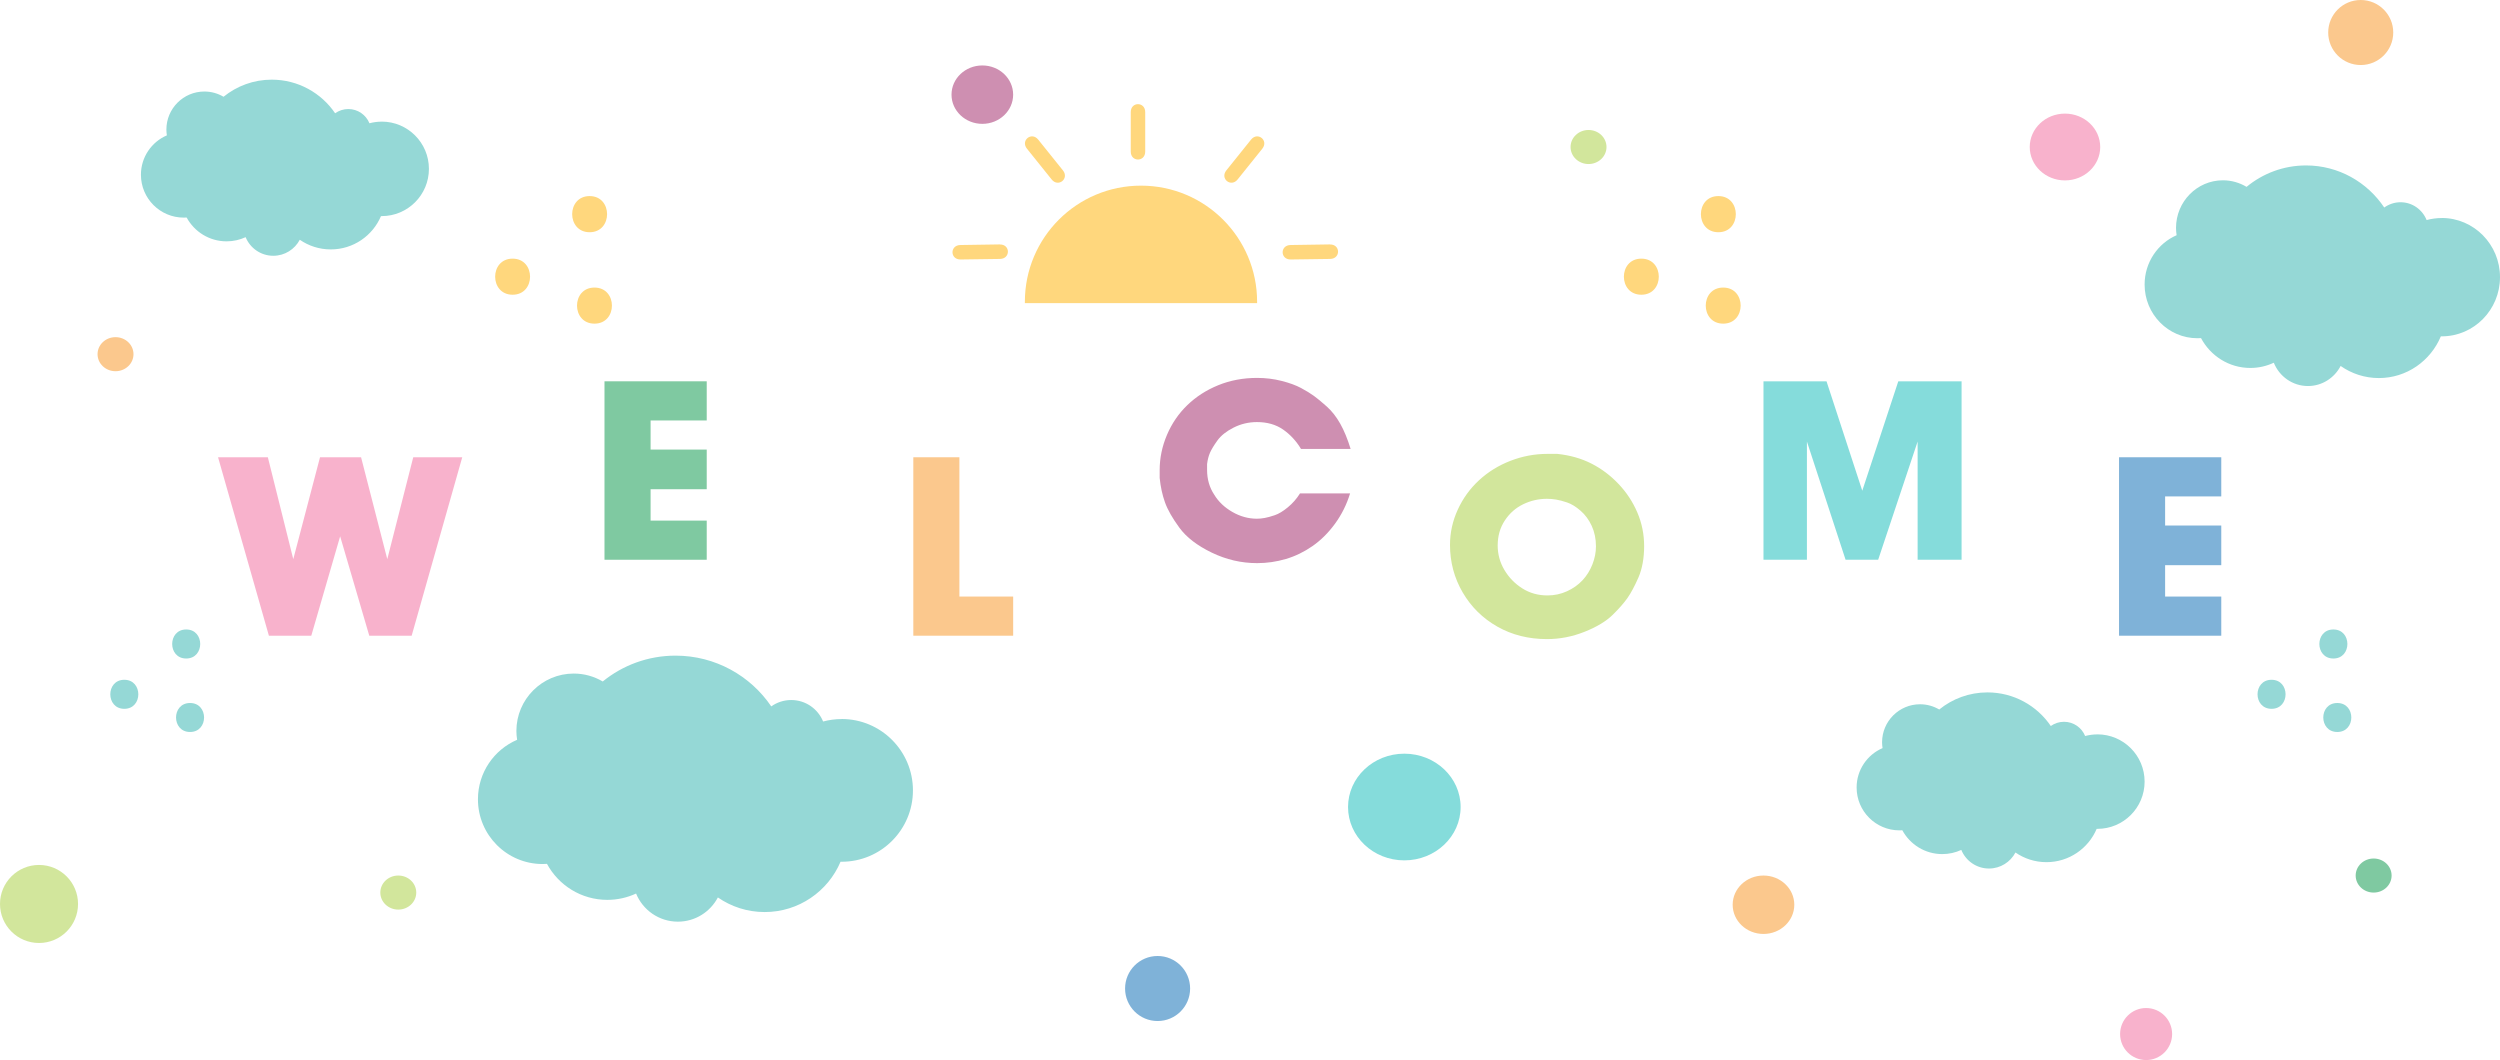 <svg width="408" height="173" viewBox="0 0 408 173" fill="none" xmlns="http://www.w3.org/2000/svg">
<path d="M60.266 103.748L55.512 87.527L50.801 103.748H43.885L35.586 74.625H43.712L47.862 91.254L52.226 74.625H58.927L63.205 91.254L67.441 74.625H75.438L67.182 103.748H60.266Z" fill="#F8B2CC"/>
<path d="M106.175 84.963H115.338V91.352H98.653V62.229H115.338V68.619H106.175V73.371H115.338V79.842H106.175V84.963Z" fill="#7FC9A1"/>
<path d="M156.574 97.358H165.349V103.748H149.054V74.625H156.574V97.358Z" fill="#FBC88D"/>
<path d="M212.166 80.518H220.335C219.786 82.32 218.969 83.966 217.886 85.453C216.802 86.942 215.574 88.164 214.201 89.119C212.829 90.075 211.377 90.778 209.846 91.229C208.315 91.679 206.754 91.904 205.166 91.904C202.594 91.904 200.123 91.332 197.754 90.186C195.385 89.04 193.629 87.691 192.487 86.136C191.346 84.583 190.558 83.198 190.125 81.984C189.691 80.771 189.402 79.441 189.258 77.996V76.728C189.258 74.764 189.654 72.848 190.446 70.981C191.239 69.113 192.348 67.49 193.775 66.113C195.201 64.736 196.887 63.653 198.832 62.861C200.776 62.071 202.888 61.674 205.164 61.674C206.547 61.674 207.881 61.839 209.163 62.165C210.445 62.491 211.504 62.879 212.34 63.328C213.176 63.778 213.874 64.205 214.436 64.614C214.998 65.023 215.696 65.601 216.533 66.348C217.368 67.096 218.104 68.035 218.737 69.165C219.37 70.294 219.932 71.662 220.422 73.267H212.325C211.545 71.969 210.571 70.913 209.401 70.101C208.231 69.29 206.811 68.883 205.136 68.883C203.779 68.883 202.508 69.184 201.325 69.783C200.142 70.382 199.261 71.083 198.683 71.886C198.106 72.69 197.702 73.357 197.471 73.888C197.24 74.419 197.081 75.039 196.995 75.747V76.687C196.995 78.212 197.384 79.561 198.162 80.732C198.854 81.876 199.841 82.815 201.123 83.551C202.405 84.286 203.737 84.654 205.121 84.654C205.524 84.654 205.949 84.614 206.396 84.532C206.843 84.45 207.391 84.3 208.038 84.081C208.686 83.863 209.4 83.433 210.178 82.79C210.956 82.15 211.618 81.391 212.167 80.517L212.166 80.518Z" fill="#CE8FB1"/>
<path d="M236.641 88.921C236.641 86.925 237.066 85.004 237.915 83.158C238.765 81.311 239.925 79.713 241.395 78.36C242.865 77.007 244.573 75.954 246.517 75.201C248.462 74.449 250.473 74.073 252.546 74.073H254.145C256.22 74.293 258.079 74.82 259.721 75.656C261.363 76.492 262.84 77.603 264.151 78.987C265.462 80.371 266.485 81.928 267.22 83.656C267.955 85.383 268.323 87.207 268.323 89.126C268.323 91.045 268.012 92.835 267.393 94.246C266.773 95.658 266.176 96.776 265.6 97.598C265.023 98.421 264.209 99.346 263.158 100.374C262.106 101.402 260.586 102.314 258.597 103.109C256.609 103.903 254.562 104.301 252.46 104.301C249.463 104.301 246.769 103.624 244.377 102.271C241.986 100.917 240.098 99.058 238.714 96.692C237.332 94.327 236.64 91.736 236.64 88.918L236.641 88.921ZM244.421 89.002C244.421 90.454 244.789 91.795 245.524 93.027C246.259 94.26 247.231 95.258 248.442 96.025C249.653 96.792 251.02 97.175 252.549 97.175C253.672 97.175 254.732 96.949 255.726 96.497C256.721 96.045 257.563 95.449 258.255 94.711C258.947 93.972 259.486 93.109 259.876 92.123C260.264 91.138 260.46 90.152 260.46 89.166C260.46 87.935 260.229 86.82 259.768 85.82C259.306 84.82 258.694 83.993 257.93 83.335C257.166 82.677 256.439 82.233 255.747 82.001C255.055 81.767 254.457 81.61 253.954 81.529C253.449 81.447 252.953 81.405 252.463 81.405C251.109 81.405 249.818 81.699 248.595 82.288C247.37 82.877 246.369 83.759 245.591 84.936C244.812 86.113 244.424 87.469 244.424 89.002H244.421Z" fill="#D2E69C"/>
<path d="M301.199 91.352L294.889 72.06V91.352H287.8V62.229H298.087L303.923 80.088L309.801 62.229H320.131V91.352H312.956V72.06L306.516 91.352H301.199Z" fill="#85DCDB"/>
<path d="M353.347 97.358H362.511V103.748H345.826V74.625H362.511V81.014H353.347V85.766H362.511V92.237H353.347V97.358Z" fill="#7FB2D8"/>
<path d="M337.004 18.541C333.828 18.541 331.253 20.982 331.253 23.992C331.253 27.002 333.828 29.442 337.004 29.442C340.181 29.442 342.756 27.002 342.756 23.992C342.756 20.982 340.181 18.541 337.004 18.541Z" fill="#F8B2CC"/>
<path d="M259.249 21.213C257.629 21.213 256.316 22.457 256.316 23.992C256.316 25.528 257.629 26.771 259.249 26.771C260.869 26.771 262.181 25.528 262.181 23.992C262.181 22.457 260.869 21.213 259.249 21.213Z" fill="#D2E69C"/>
<path d="M18.852 55.024C17.232 55.024 15.92 56.268 15.92 57.803C15.92 59.339 17.232 60.582 18.852 60.582C20.472 60.582 21.785 59.339 21.785 57.803C21.785 56.268 20.472 55.024 18.852 55.024Z" fill="#FBC88D"/>
<path d="M387.378 140.11C385.758 140.11 384.445 141.354 384.445 142.889C384.445 144.424 385.758 145.668 387.378 145.668C388.998 145.668 390.31 144.424 390.31 142.889C390.31 141.354 388.998 140.11 387.378 140.11Z" fill="#7FC9A1"/>
<path d="M65.001 142.888C63.381 142.888 62.068 144.132 62.068 145.667C62.068 147.202 63.381 148.446 65.001 148.446C66.621 148.446 67.933 147.202 67.933 145.667C67.933 144.132 66.621 142.888 65.001 142.888Z" fill="#D2E69C"/>
<path d="M229.187 123C224.113 123 220 126.898 220 131.706C220 136.514 224.113 140.412 229.187 140.412C234.261 140.412 238.374 136.514 238.374 131.706C238.374 126.898 234.261 123 229.187 123Z" fill="#85DCDB"/>
<path d="M160.317 10.681C157.538 10.681 155.287 12.815 155.287 15.447C155.287 18.079 157.539 20.213 160.317 20.213C163.094 20.213 165.346 18.079 165.346 15.447C165.346 12.815 163.094 10.681 160.317 10.681Z" fill="#CE8FB1"/>
<path d="M287.8 142.888C285.023 142.888 282.771 145.023 282.771 147.654C282.771 150.286 285.023 152.421 287.8 152.421C290.577 152.421 292.829 150.286 292.829 147.654C292.829 145.023 290.577 142.888 287.8 142.888Z" fill="#FBC88D"/>
<circle cx="188.92" cy="161.325" r="5.307" fill="#7FB2D8"/>
<circle cx="385.27" cy="5.307" r="5.307" fill="#FBC88D"/>
<circle cx="6.368" cy="147.528" r="6.368" fill="#D2E69C"/>
<circle cx="350.245" cy="168.755" r="4.245" fill="#F8B2CC"/>
<path d="M20.288 110.94C17.238 110.94 17.238 115.68 20.288 115.68C23.337 115.68 23.337 110.94 20.288 110.94Z" fill="#95D8D6"/>
<path d="M30.387 102.73C27.337 102.73 27.337 107.47 30.387 107.47C33.438 107.47 33.438 102.73 30.387 102.73Z" fill="#95D8D6"/>
<path d="M31.017 114.73C27.968 114.73 27.968 119.46 31.017 119.46C34.068 119.46 34.068 114.73 31.017 114.73Z" fill="#95D8D6"/>
<path d="M370.717 110.94C367.667 110.94 367.667 115.68 370.717 115.68C373.767 115.68 373.767 110.94 370.717 110.94Z" fill="#95D8D6"/>
<path d="M380.807 102.73C377.757 102.73 377.757 107.47 380.807 107.47C383.857 107.47 383.857 102.73 380.807 102.73Z" fill="#95D8D6"/>
<path d="M381.447 114.73C378.397 114.73 378.397 119.46 381.447 119.46C384.497 119.46 384.497 114.73 381.447 114.73Z" fill="#95D8D6"/>
<path d="M83.657 42.21C79.858 42.21 79.858 48.1 83.657 48.1C87.457 48.1 87.457 42.21 83.657 42.21Z" fill="#FFD77D"/>
<path d="M96.227 32C92.427 32 92.427 37.9 96.227 37.9C100.027 37.9 100.027 32 96.227 32Z" fill="#FFD77D"/>
<path d="M97.017 46.93C93.218 46.93 93.218 52.82 97.017 52.82C100.817 52.82 100.817 46.93 97.017 46.93Z" fill="#FFD77D"/>
<path d="M267.867 42.21C264.067 42.21 264.067 48.1 267.867 48.1C271.667 48.1 271.667 42.21 267.867 42.21Z" fill="#FFD77D"/>
<path d="M280.437 32C276.637 32 276.637 37.9 280.437 37.9C284.237 37.9 284.237 32 280.437 32Z" fill="#FFD77D"/>
<path d="M281.227 46.93C277.427 46.93 277.427 52.82 281.227 52.82C285.027 52.82 285.027 46.93 281.227 46.93Z" fill="#FFD77D"/>
<path d="M205.159 49.468C205.159 49.398 205.159 49.318 205.159 49.248C205.159 38.788 196.679 30.297 186.209 30.297C175.739 30.297 167.259 38.778 167.259 49.248C167.259 49.318 167.259 49.398 167.259 49.468H205.139H205.159Z" fill="#FFD77D"/>
<path d="M184.539 18.297V24.738C184.539 26.468 186.899 26.468 186.899 24.738V18.297C186.899 16.567 184.539 16.567 184.539 18.297Z" fill="#FFD77D"/>
<path d="M204.169 22.788L200.139 27.808C199.059 29.157 200.899 30.637 201.979 29.288L206.009 24.267C207.089 22.918 205.249 21.438 204.169 22.788Z" fill="#FFD77D"/>
<path d="M217.049 39.888L210.609 39.987C208.879 40.017 208.909 42.377 210.649 42.347L217.089 42.258C218.819 42.227 218.789 39.867 217.049 39.898V39.888Z" fill="#FFD77D"/>
<path d="M163.169 39.888L156.729 39.987C154.999 40.017 155.029 42.377 156.769 42.347L163.209 42.258C164.939 42.227 164.909 39.867 163.169 39.898V39.888Z" fill="#FFD77D"/>
<path d="M169.439 22.788L173.469 27.808C174.549 29.157 172.709 30.637 171.629 29.288L167.599 24.267C166.519 22.918 168.359 21.438 169.439 22.788Z" fill="#FFD77D"/>
<path d="M398.496 35.583C397.639 35.583 396.812 35.701 396.023 35.913C395.338 34.207 393.692 33.006 391.769 33.006C390.777 33.006 389.86 33.329 389.108 33.868C386.336 29.725 381.655 27 376.345 27C372.667 27 369.288 28.311 366.639 30.497C365.506 29.82 364.189 29.425 362.778 29.425C358.554 29.425 355.126 32.907 355.126 37.198C355.126 37.605 355.167 38 355.223 38.388C352.151 39.726 350 42.828 350 46.439C350 51.278 353.861 55.2 358.625 55.2C358.819 55.2 359.014 55.193 359.205 55.177C360.75 58.078 363.773 60.05 367.249 60.05C368.619 60.05 369.917 59.742 371.084 59.195C371.982 61.426 374.138 63 376.66 63C378.976 63 380.981 61.67 381.991 59.724C383.765 60.97 385.913 61.7 388.229 61.7C392.775 61.7 396.678 58.895 398.346 54.892C398.395 54.892 398.444 54.892 398.492 54.892C403.742 54.892 408 50.567 408 45.234C408 39.901 403.742 35.575 398.492 35.575L398.496 35.583Z" fill="#95D8D6"/>
<path d="M137.359 117.351C136.311 117.351 135.298 117.493 134.332 117.749C133.494 115.691 131.479 114.243 129.125 114.243C127.911 114.243 126.789 114.632 125.869 115.283C122.475 110.287 116.745 107 110.247 107C105.745 107 101.609 108.581 98.367 111.217C96.979 110.401 95.367 109.925 93.64 109.925C88.469 109.925 84.274 114.124 84.274 119.299C84.274 119.789 84.325 120.266 84.394 120.734C80.633 122.347 78 126.088 78 130.443C78 136.278 82.726 141.009 88.556 141.009C88.795 141.009 89.033 140.999 89.266 140.981C91.158 144.479 94.858 146.858 99.113 146.858C100.789 146.858 102.379 146.486 103.807 145.826C104.907 148.517 107.545 150.415 110.631 150.415C113.466 150.415 115.921 148.811 117.158 146.464C119.329 147.967 121.957 148.847 124.792 148.847C130.357 148.847 135.134 145.464 137.176 140.637C137.236 140.637 137.295 140.637 137.355 140.637C143.78 140.637 148.992 135.421 148.992 128.989C148.992 122.558 143.78 117.341 137.355 117.341L137.359 117.351Z" fill="#95D8D6"/>
<path d="M342.299 119.853C341.604 119.853 340.934 119.947 340.294 120.117C339.74 118.754 338.405 117.795 336.847 117.795C336.043 117.795 335.301 118.053 334.691 118.484C332.444 115.176 328.651 113 324.349 113C321.368 113 318.63 114.047 316.484 115.792C315.565 115.252 314.498 114.936 313.354 114.936C309.931 114.936 307.154 117.716 307.154 121.142C307.154 121.467 307.187 121.783 307.233 122.092C304.743 123.161 303 125.637 303 128.52C303 132.383 306.129 135.515 309.989 135.515C310.147 135.515 310.304 135.509 310.459 135.497C311.711 137.813 314.161 139.388 316.978 139.388C318.088 139.388 319.14 139.142 320.086 138.705C320.813 140.486 322.56 141.743 324.603 141.743C326.48 141.743 328.105 140.68 328.924 139.127C330.361 140.122 332.102 140.705 333.979 140.705C337.663 140.705 340.825 138.465 342.177 135.269C342.217 135.269 342.256 135.269 342.296 135.269C346.55 135.269 350 131.816 350 127.558C350 123.3 346.55 119.847 342.296 119.847L342.299 119.853Z" fill="#95D8D6"/>
<path d="M62.299 19.853C61.604 19.853 60.934 19.947 60.294 20.117C59.739 18.754 58.405 17.795 56.847 17.795C56.043 17.795 55.301 18.053 54.691 18.484C52.444 15.176 48.651 13 44.349 13C41.368 13 38.63 14.047 36.484 15.792C35.565 15.252 34.498 14.936 33.355 14.936C29.931 14.936 27.154 17.716 27.154 21.142C27.154 21.467 27.187 21.783 27.233 22.092C24.743 23.16 23 25.637 23 28.52C23 32.383 26.129 35.515 29.989 35.515C30.147 35.515 30.304 35.509 30.459 35.497C31.711 37.813 34.161 39.388 36.978 39.388C38.087 39.388 39.14 39.142 40.086 38.705C40.813 40.486 42.56 41.743 44.603 41.743C46.48 41.743 48.105 40.68 48.924 39.127C50.361 40.122 52.102 40.705 53.979 40.705C57.663 40.705 60.825 38.465 62.177 35.269C62.217 35.269 62.256 35.269 62.295 35.269C66.549 35.269 70 31.816 70 27.558C70 23.3 66.549 19.846 62.295 19.846L62.299 19.853Z" fill="#95D8D6"/>
</svg>
